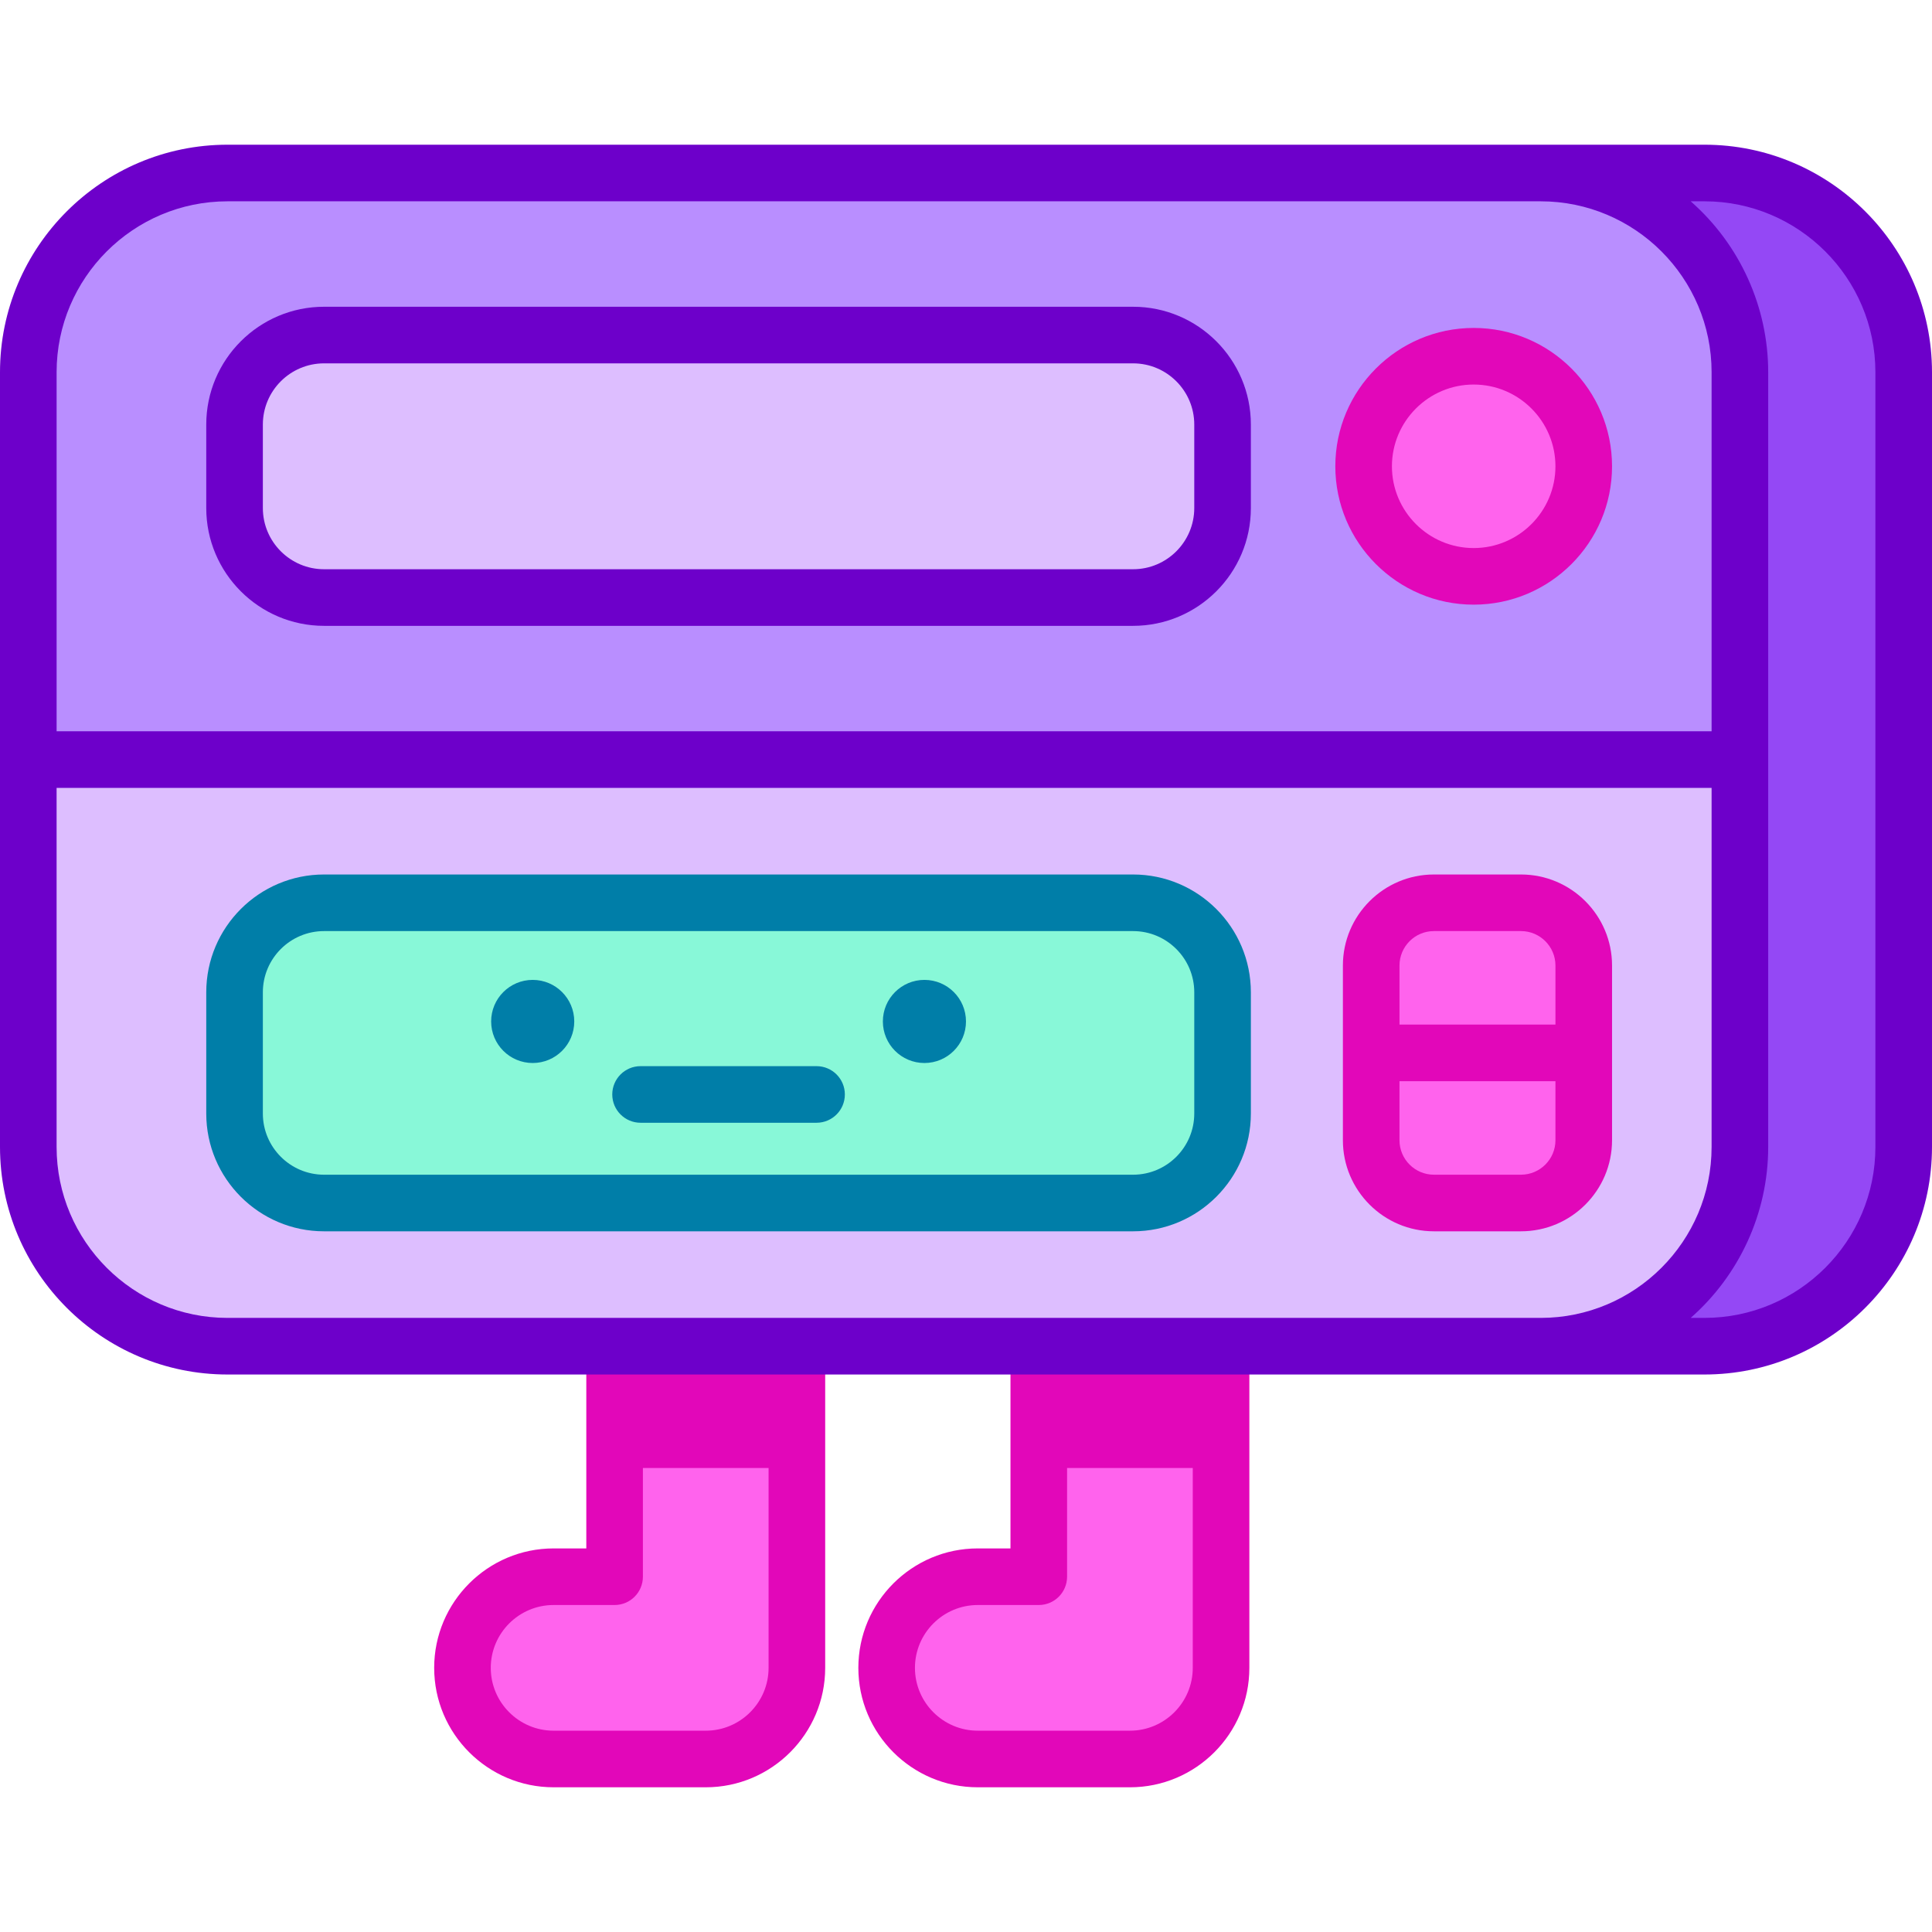 <svg id="Capa_1" enable-background="new 0 0 512 512" height="512" viewBox="0 0 512 512" width="512" xmlns="http://www.w3.org/2000/svg"><g><g><path d="m323.595 356.759v85.24c0 13.339-10.814 24.153-24.153 24.153h-40.317c-13.339 0-24.153-10.814-24.153-24.153s10.814-24.153 24.153-24.153h16.164v-61.086h48.306z" fill="#ff63ed"/></g><g><path d="m211.183 356.759v85.24c0 13.339-10.814 24.153-24.153 24.153h-40.317c-13.339 0-24.153-10.814-24.153-24.153s10.814-24.153 24.153-24.153h16.164v-61.086h48.306z" fill="#ff63ed"/></g><g><g><path d="m299.442 473.651h-40.318c-17.454 0-31.653-14.2-31.653-31.653s14.2-31.653 31.653-31.653h8.664v-53.586c0-4.142 3.358-7.5 7.5-7.5h48.307c4.142 0 7.5 3.358 7.5 7.5v85.239c0 17.454-14.199 31.653-31.653 31.653zm-40.318-48.306c-9.183 0-16.653 7.471-16.653 16.653s7.471 16.653 16.653 16.653h40.318c9.183 0 16.653-7.471 16.653-16.653v-77.739h-33.307v53.586c0 4.142-3.358 7.5-7.5 7.5z" fill="#e207b9"/></g></g><g><g><path d="m187.03 473.651h-40.317c-17.454 0-31.653-14.2-31.653-31.653s14.2-31.653 31.653-31.653h8.664v-53.586c0-4.142 3.358-7.5 7.5-7.5h48.307c4.142 0 7.5 3.358 7.5 7.5v85.239c-.001 17.454-14.201 31.653-31.654 31.653zm-40.318-48.306c-9.183 0-16.653 7.471-16.653 16.653s7.471 16.653 16.653 16.653h40.317c9.183 0 16.653-7.471 16.653-16.653v-77.739h-33.307v53.586c0 4.142-3.358 7.5-7.5 7.5z" fill="#e207b9"/></g></g><path d="m162.876 356.759h48.307v32.276h-48.307z" fill="#e207b9"/><path d="m275.288 356.759h48.307v32.276h-48.307z" fill="#e207b9"/><path d="m461.09 201.299v102.66c0 29.16-23.64 52.8-52.8 52.8h-347.99c-29.16 0-52.8-23.64-52.8-52.8v-102.66z" fill="#ddbeff"/><path d="m504.5 98.638v205.32c0 29.16-23.64 52.8-52.8 52.8h-43.41c29.16 0 52.8-23.64 52.8-52.8v-205.32c0-29.16-23.64-52.79-52.8-52.79h43.41c29.16 0 52.8 23.631 52.8 52.79z" fill="#9448f5"/><path d="m461.09 98.638v102.66h-453.59v-102.66c0-29.16 23.64-52.79 52.8-52.79h347.99c29.16 0 52.8 23.631 52.8 52.79z" fill="#b98eff"/><path d="m300.278 88.793h-214.401c-13.098 0-23.716 10.618-23.716 23.716v22.13c0 13.098 10.618 23.716 23.716 23.716h214.401c13.098 0 23.716-10.618 23.716-23.716v-22.13c-.001-13.099-10.619-23.716-23.716-23.716z" fill="#ddbeff"/><g><path d="m300.277 165.854h-214.401c-17.212 0-31.216-14.003-31.216-31.216v-22.13c0-17.212 14.003-31.216 31.216-31.216h214.401c17.213 0 31.216 14.003 31.216 31.216v22.13c.001 17.213-14.003 31.216-31.216 31.216zm-214.401-69.562c-8.941 0-16.216 7.274-16.216 16.216v22.13c0 8.941 7.274 16.216 16.216 16.216h214.401c8.942 0 16.216-7.274 16.216-16.216v-22.13c0-8.941-7.274-16.216-16.216-16.216z" fill="#6d00ca"/></g><path d="m300.278 239.248h-214.401c-13.098 0-23.716 10.618-23.716 23.716v32.13c0 13.098 10.618 23.716 23.716 23.716h214.401c13.098 0 23.716-10.618 23.716-23.716v-32.13c-.001-13.098-10.619-23.716-23.716-23.716z" fill="#88f8d8"/><g><path d="m300.277 326.31h-214.401c-17.212 0-31.216-14.003-31.216-31.216v-32.13c0-17.212 14.003-31.216 31.216-31.216h214.401c17.213 0 31.216 14.003 31.216 31.216v32.13c.001 17.212-14.003 31.216-31.216 31.216zm-214.401-79.562c-8.941 0-16.216 7.274-16.216 16.216v32.13c0 8.941 7.274 16.216 16.216 16.216h214.401c8.942 0 16.216-7.274 16.216-16.216v-32.13c0-8.941-7.274-16.216-16.216-16.216z" fill="#007ea8"/></g><circle cx="244.982" cy="270.695" fill="#007ea8" r="11.013"/><g><path d="m216.396 297.542h-46.639c-4.142 0-7.5-3.358-7.5-7.5s3.358-7.5 7.5-7.5h46.639c4.142 0 7.5 3.358 7.5 7.5s-3.357 7.5-7.5 7.5z" fill="#007ea8"/></g><circle cx="141.172" cy="270.695" fill="#007ea8" r="11.013"/><circle cx="390.542" cy="123.574" fill="#ff63ed" r="29.166"/><g><path d="m390.542 160.24c-20.218 0-36.667-16.448-36.667-36.666s16.449-36.667 36.667-36.667 36.666 16.449 36.666 36.667-16.448 36.666-36.666 36.666zm0-58.333c-11.947 0-21.667 9.72-21.667 21.667s9.72 21.666 21.667 21.666 21.666-9.719 21.666-21.666-9.719-21.667-21.666-21.667z" fill="#e207b9"/></g><path d="m419.71 279.029v23.15c0 9.19-7.45 16.63-16.63 16.63h-23.08c-9.18 0-16.62-7.44-16.62-16.63v-23.15z" fill="#ff63ed"/><path d="m419.71 255.878v23.15h-56.33v-23.15c0-9.19 7.44-16.63 16.62-16.63h23.08c9.18.001 16.63 7.441 16.63 16.63z" fill="#ff63ed"/><path d="m403.08 231.749h-23.08c-13.3 0-24.12 10.825-24.12 24.13v46.3c0 13.305 10.82 24.13 24.12 24.13h23.08c13.305 0 24.13-10.825 24.13-24.13 0-18.58 0-23.973 0-46.3 0-13.306-10.825-24.13-24.13-24.13zm-32.2 24.129c0-5.034 4.091-9.13 9.12-9.13h23.08c5.034 0 9.13 4.096 9.13 9.13v15.65h-41.33zm41.33 46.301c0 5.034-4.096 9.13-9.13 9.13h-23.08c-5.029 0-9.12-4.096-9.12-9.13v-15.65h41.33z" fill="#e207b9"/><path d="m451.7 38.349h-43.41-347.99c-33.25 0-60.3 27.046-60.3 60.29v102.66 102.66c0 33.25 27.05 60.3 60.3 60.3h347.99 43.41c33.25 0 60.3-27.051 60.3-60.3v-205.32c0-33.244-27.05-60.29-60.3-60.29zm-436.7 60.29c0-24.973 20.321-45.29 45.3-45.29h347.99c24.979 0 45.3 20.317 45.3 45.29v95.16h-438.59zm393.29 250.62h-347.99c-24.979 0-45.3-20.322-45.3-45.3v-95.16h438.59v95.16c0 24.978-20.321 45.3-45.3 45.3zm88.71-45.301c0 24.979-20.321 45.3-45.3 45.3h-3.652c12.762-11.214 20.542-27.621 20.542-45.3 0-5.791 0-199.529 0-205.32 0-17.198-7.413-33.761-20.539-45.29h3.649c24.979 0 45.3 20.317 45.3 45.29z" fill="#6d00ca"/></g></svg>